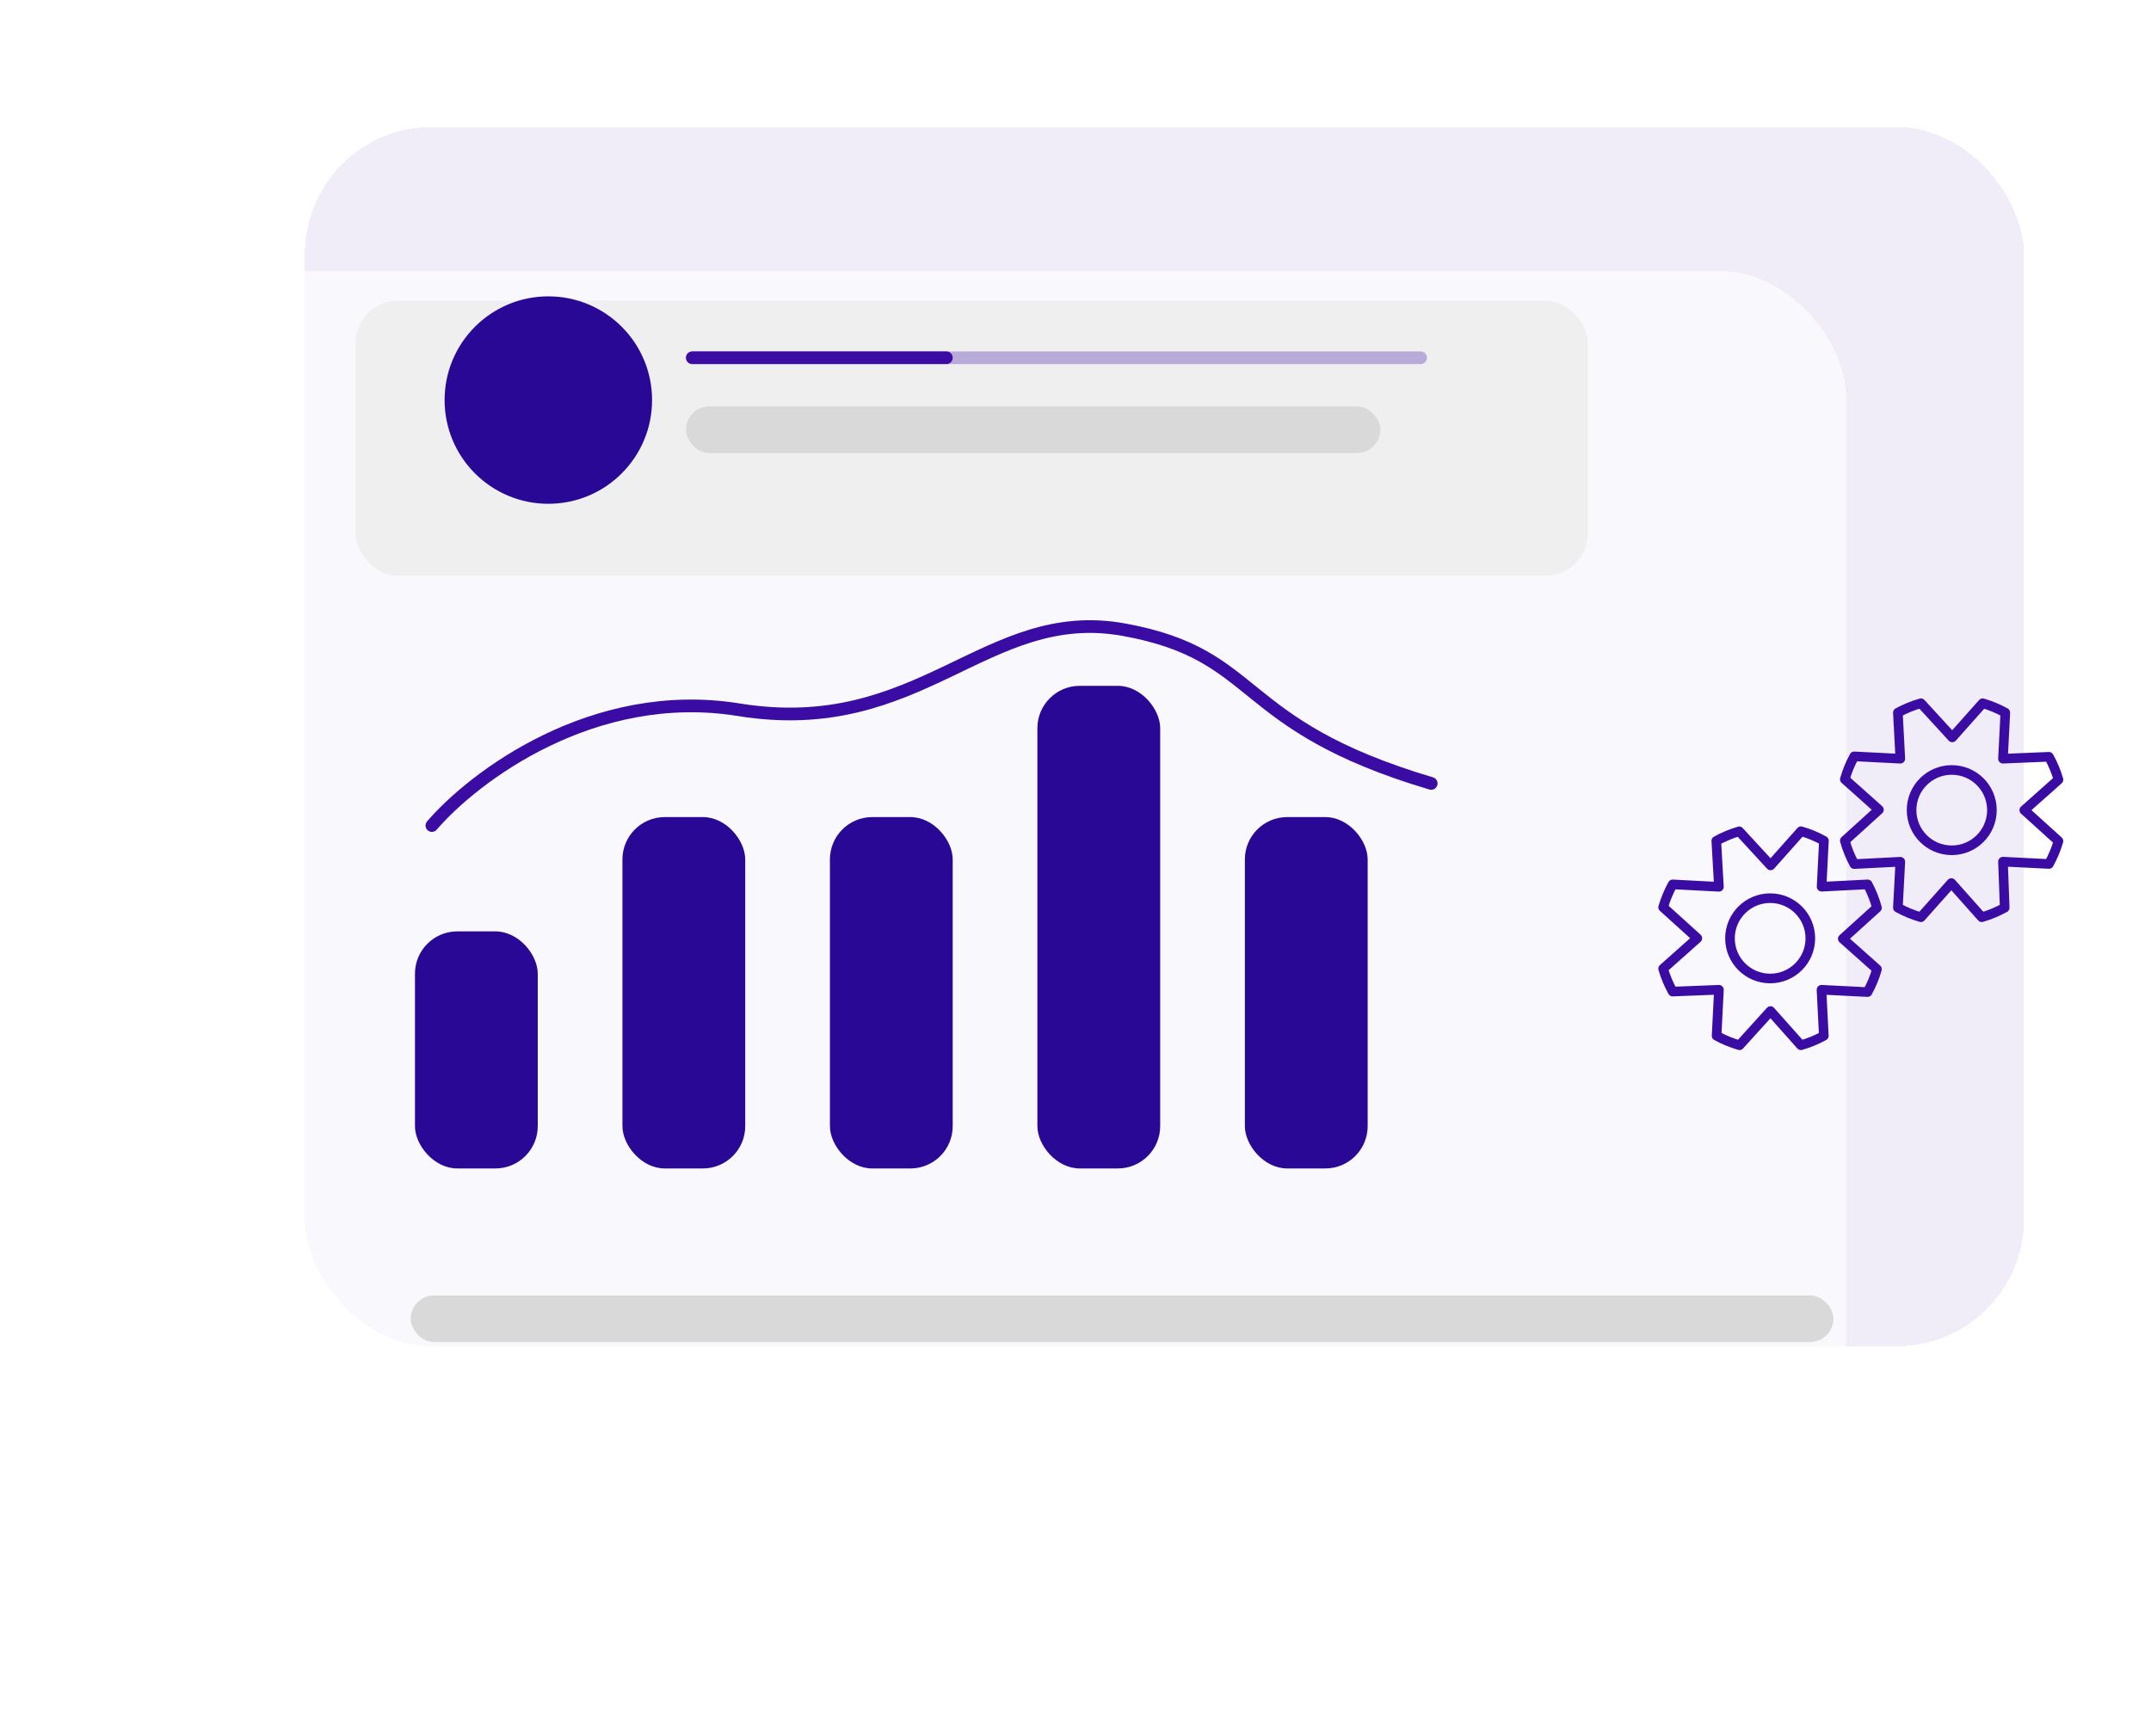 <svg width="508" height="410" viewBox="0 0 508 410" fill="none" xmlns="http://www.w3.org/2000/svg">
<g filter="url(#filter0_d_1_429)">
<rect x="102" width="406" height="288" rx="30" fill="#9D86D1" fill-opacity="0.15" shape-rendering="crispEdges"/>
</g>
<g filter="url(#filter1_d_1_429)">
<rect x="60" y="34" width="406" height="316" rx="30" fill="white" fill-opacity="0.62" shape-rendering="crispEdges"/>
</g>
<rect x="98" y="220" width="29" height="56" rx="10" fill="#2A0896"/>
<rect x="147" y="193" width="29" height="83" rx="10" fill="#2A0896"/>
<rect x="196" y="193" width="29" height="83" rx="10" fill="#2A0896"/>
<rect x="245" y="162" width="29" height="114" rx="10" fill="#2A0896"/>
<rect x="294" y="193" width="29" height="83" rx="10" fill="#2A0896"/>
<g filter="url(#filter2_d_1_429)">
<path d="M98 191C107.811 179.562 136.043 158.078 170.49 163.648C213.547 170.61 228.808 138.782 261.51 144.75C294.212 150.718 287.127 167.129 334 181.054" stroke="#3A0CA3" stroke-width="3" stroke-linecap="round"/>
</g>
<g filter="url(#filter3_d_1_429)">
<rect x="94" y="61" width="291" height="65" rx="10" fill="#EFEFEF"/>
</g>
<circle cx="129.5" cy="94.5" r="24.5" fill="#2A0896"/>
<line x1="163.5" y1="84.5" x2="335.5" y2="84.5" stroke="#3A0CA3" stroke-opacity="0.3" stroke-width="3" stroke-linecap="round"/>
<line x1="163.5" y1="84.5" x2="223.5" y2="84.5" stroke="#3A0CA3" stroke-width="3" stroke-linecap="round"/>
<rect x="162" y="96" width="164" height="11" rx="5.5" fill="#D9D9D9"/>
<rect x="97" y="306" width="336" height="11" rx="5.5" fill="#D9D9D9"/>
<path d="M410.75 196.366C408.868 196.915 407.052 197.67 405.335 198.618L405.958 209.471L395.033 208.896C394.086 210.612 393.33 212.428 392.781 214.31L400.855 221.618L392.781 228.805C393.322 230.69 394.077 232.507 395.033 234.22L405.958 233.788L405.407 244.666C407.124 245.605 408.94 246.353 410.822 246.894L418.129 238.82L425.317 246.894C427.201 246.361 429.018 245.614 430.731 244.666L430.18 233.788L441.057 234.339C442.005 232.626 442.753 230.809 443.285 228.925L435.211 221.737L443.285 214.43C442.76 212.509 442.021 210.652 441.081 208.896L430.204 209.447L430.755 198.594C429.042 197.638 427.226 196.882 425.341 196.342L418.153 204.416L410.75 196.366Z" stroke="#3A0CA3" stroke-width="2.271" stroke-linecap="round" stroke-linejoin="round"/>
<path d="M418.057 231.129C423.297 231.129 427.545 226.882 427.545 221.642C427.545 216.402 423.297 212.154 418.057 212.154C412.817 212.154 408.57 216.402 408.57 221.642C408.57 226.882 412.817 231.129 418.057 231.129Z" stroke="#3A0CA3" stroke-width="2.271" stroke-linecap="round" stroke-linejoin="round"/>
<path d="M453.659 166.106C451.769 166.644 449.945 167.391 448.221 168.334L448.796 179.212L437.919 178.66C436.971 180.374 436.223 182.191 435.691 184.075L443.741 191.263L435.691 198.57C436.223 200.492 436.971 202.349 437.919 204.104L448.796 203.553L448.221 214.406C449.944 215.358 451.768 216.113 453.659 216.658L460.847 208.584L468.034 216.658C469.917 216.109 471.732 215.354 473.449 214.406L473.042 203.529L483.895 204.08C484.842 202.364 485.598 200.548 486.147 198.666L478.073 191.358L486.147 184.171C485.606 182.286 484.851 180.469 483.895 178.756L473.042 179.212L473.593 168.334C471.899 167.398 470.107 166.651 468.25 166.106L461.063 174.18L453.659 166.106Z" stroke="#3A0CA3" stroke-width="2.271" stroke-linecap="round" stroke-linejoin="round"/>
<path d="M460.943 200.846C466.182 200.846 470.43 196.598 470.43 191.358C470.43 186.118 466.182 181.871 460.943 181.871C455.703 181.871 451.455 186.118 451.455 191.358C451.455 196.598 455.703 200.846 460.943 200.846Z" stroke="#3A0CA3" stroke-width="2.271" stroke-linecap="round" stroke-linejoin="round"/>
<defs>
<filter id="filter0_d_1_429" x="42" y="0" width="466" height="348" filterUnits="userSpaceOnUse" color-interpolation-filters="sRGB">
<feFlood flood-opacity="0" result="BackgroundImageFix"/>
<feColorMatrix in="SourceAlpha" type="matrix" values="0 0 0 0 0 0 0 0 0 0 0 0 0 0 0 0 0 0 127 0" result="hardAlpha"/>
<feOffset dx="-30" dy="30"/>
<feGaussianBlur stdDeviation="15"/>
<feComposite in2="hardAlpha" operator="out"/>
<feColorMatrix type="matrix" values="0 0 0 0 0.157 0 0 0 0 0.157 0 0 0 0 0.157 0 0 0 0.05 0"/>
<feBlend mode="normal" in2="BackgroundImageFix" result="effect1_dropShadow_1_429"/>
<feBlend mode="normal" in="SourceGraphic" in2="effect1_dropShadow_1_429" result="shape"/>
</filter>
<filter id="filter1_d_1_429" x="0" y="34" width="466" height="376" filterUnits="userSpaceOnUse" color-interpolation-filters="sRGB">
<feFlood flood-opacity="0" result="BackgroundImageFix"/>
<feColorMatrix in="SourceAlpha" type="matrix" values="0 0 0 0 0 0 0 0 0 0 0 0 0 0 0 0 0 0 127 0" result="hardAlpha"/>
<feOffset dx="-30" dy="30"/>
<feGaussianBlur stdDeviation="15"/>
<feComposite in2="hardAlpha" operator="out"/>
<feColorMatrix type="matrix" values="0 0 0 0 0.157 0 0 0 0 0.157 0 0 0 0 0.157 0 0 0 0.05 0"/>
<feBlend mode="normal" in2="BackgroundImageFix" result="effect1_dropShadow_1_429"/>
<feBlend mode="normal" in="SourceGraphic" in2="effect1_dropShadow_1_429" result="shape"/>
</filter>
<filter id="filter2_d_1_429" x="70.5" y="116.501" width="299" height="109.999" filterUnits="userSpaceOnUse" color-interpolation-filters="sRGB">
<feFlood flood-opacity="0" result="BackgroundImageFix"/>
<feColorMatrix in="SourceAlpha" type="matrix" values="0 0 0 0 0 0 0 0 0 0 0 0 0 0 0 0 0 0 127 0" result="hardAlpha"/>
<feOffset dx="4" dy="4"/>
<feGaussianBlur stdDeviation="15"/>
<feComposite in2="hardAlpha" operator="out"/>
<feColorMatrix type="matrix" values="0 0 0 0 0.227 0 0 0 0 0.047 0 0 0 0 0.639 0 0 0 1 0"/>
<feBlend mode="normal" in2="BackgroundImageFix" result="effect1_dropShadow_1_429"/>
<feBlend mode="normal" in="SourceGraphic" in2="effect1_dropShadow_1_429" result="shape"/>
</filter>
<filter id="filter3_d_1_429" x="54" y="41" width="351" height="125" filterUnits="userSpaceOnUse" color-interpolation-filters="sRGB">
<feFlood flood-opacity="0" result="BackgroundImageFix"/>
<feColorMatrix in="SourceAlpha" type="matrix" values="0 0 0 0 0 0 0 0 0 0 0 0 0 0 0 0 0 0 127 0" result="hardAlpha"/>
<feOffset dx="-10" dy="10"/>
<feGaussianBlur stdDeviation="15"/>
<feComposite in2="hardAlpha" operator="out"/>
<feColorMatrix type="matrix" values="0 0 0 0 0 0 0 0 0 0 0 0 0 0 0 0 0 0 0.15 0"/>
<feBlend mode="normal" in2="BackgroundImageFix" result="effect1_dropShadow_1_429"/>
<feBlend mode="normal" in="SourceGraphic" in2="effect1_dropShadow_1_429" result="shape"/>
</filter>
</defs>
</svg>
